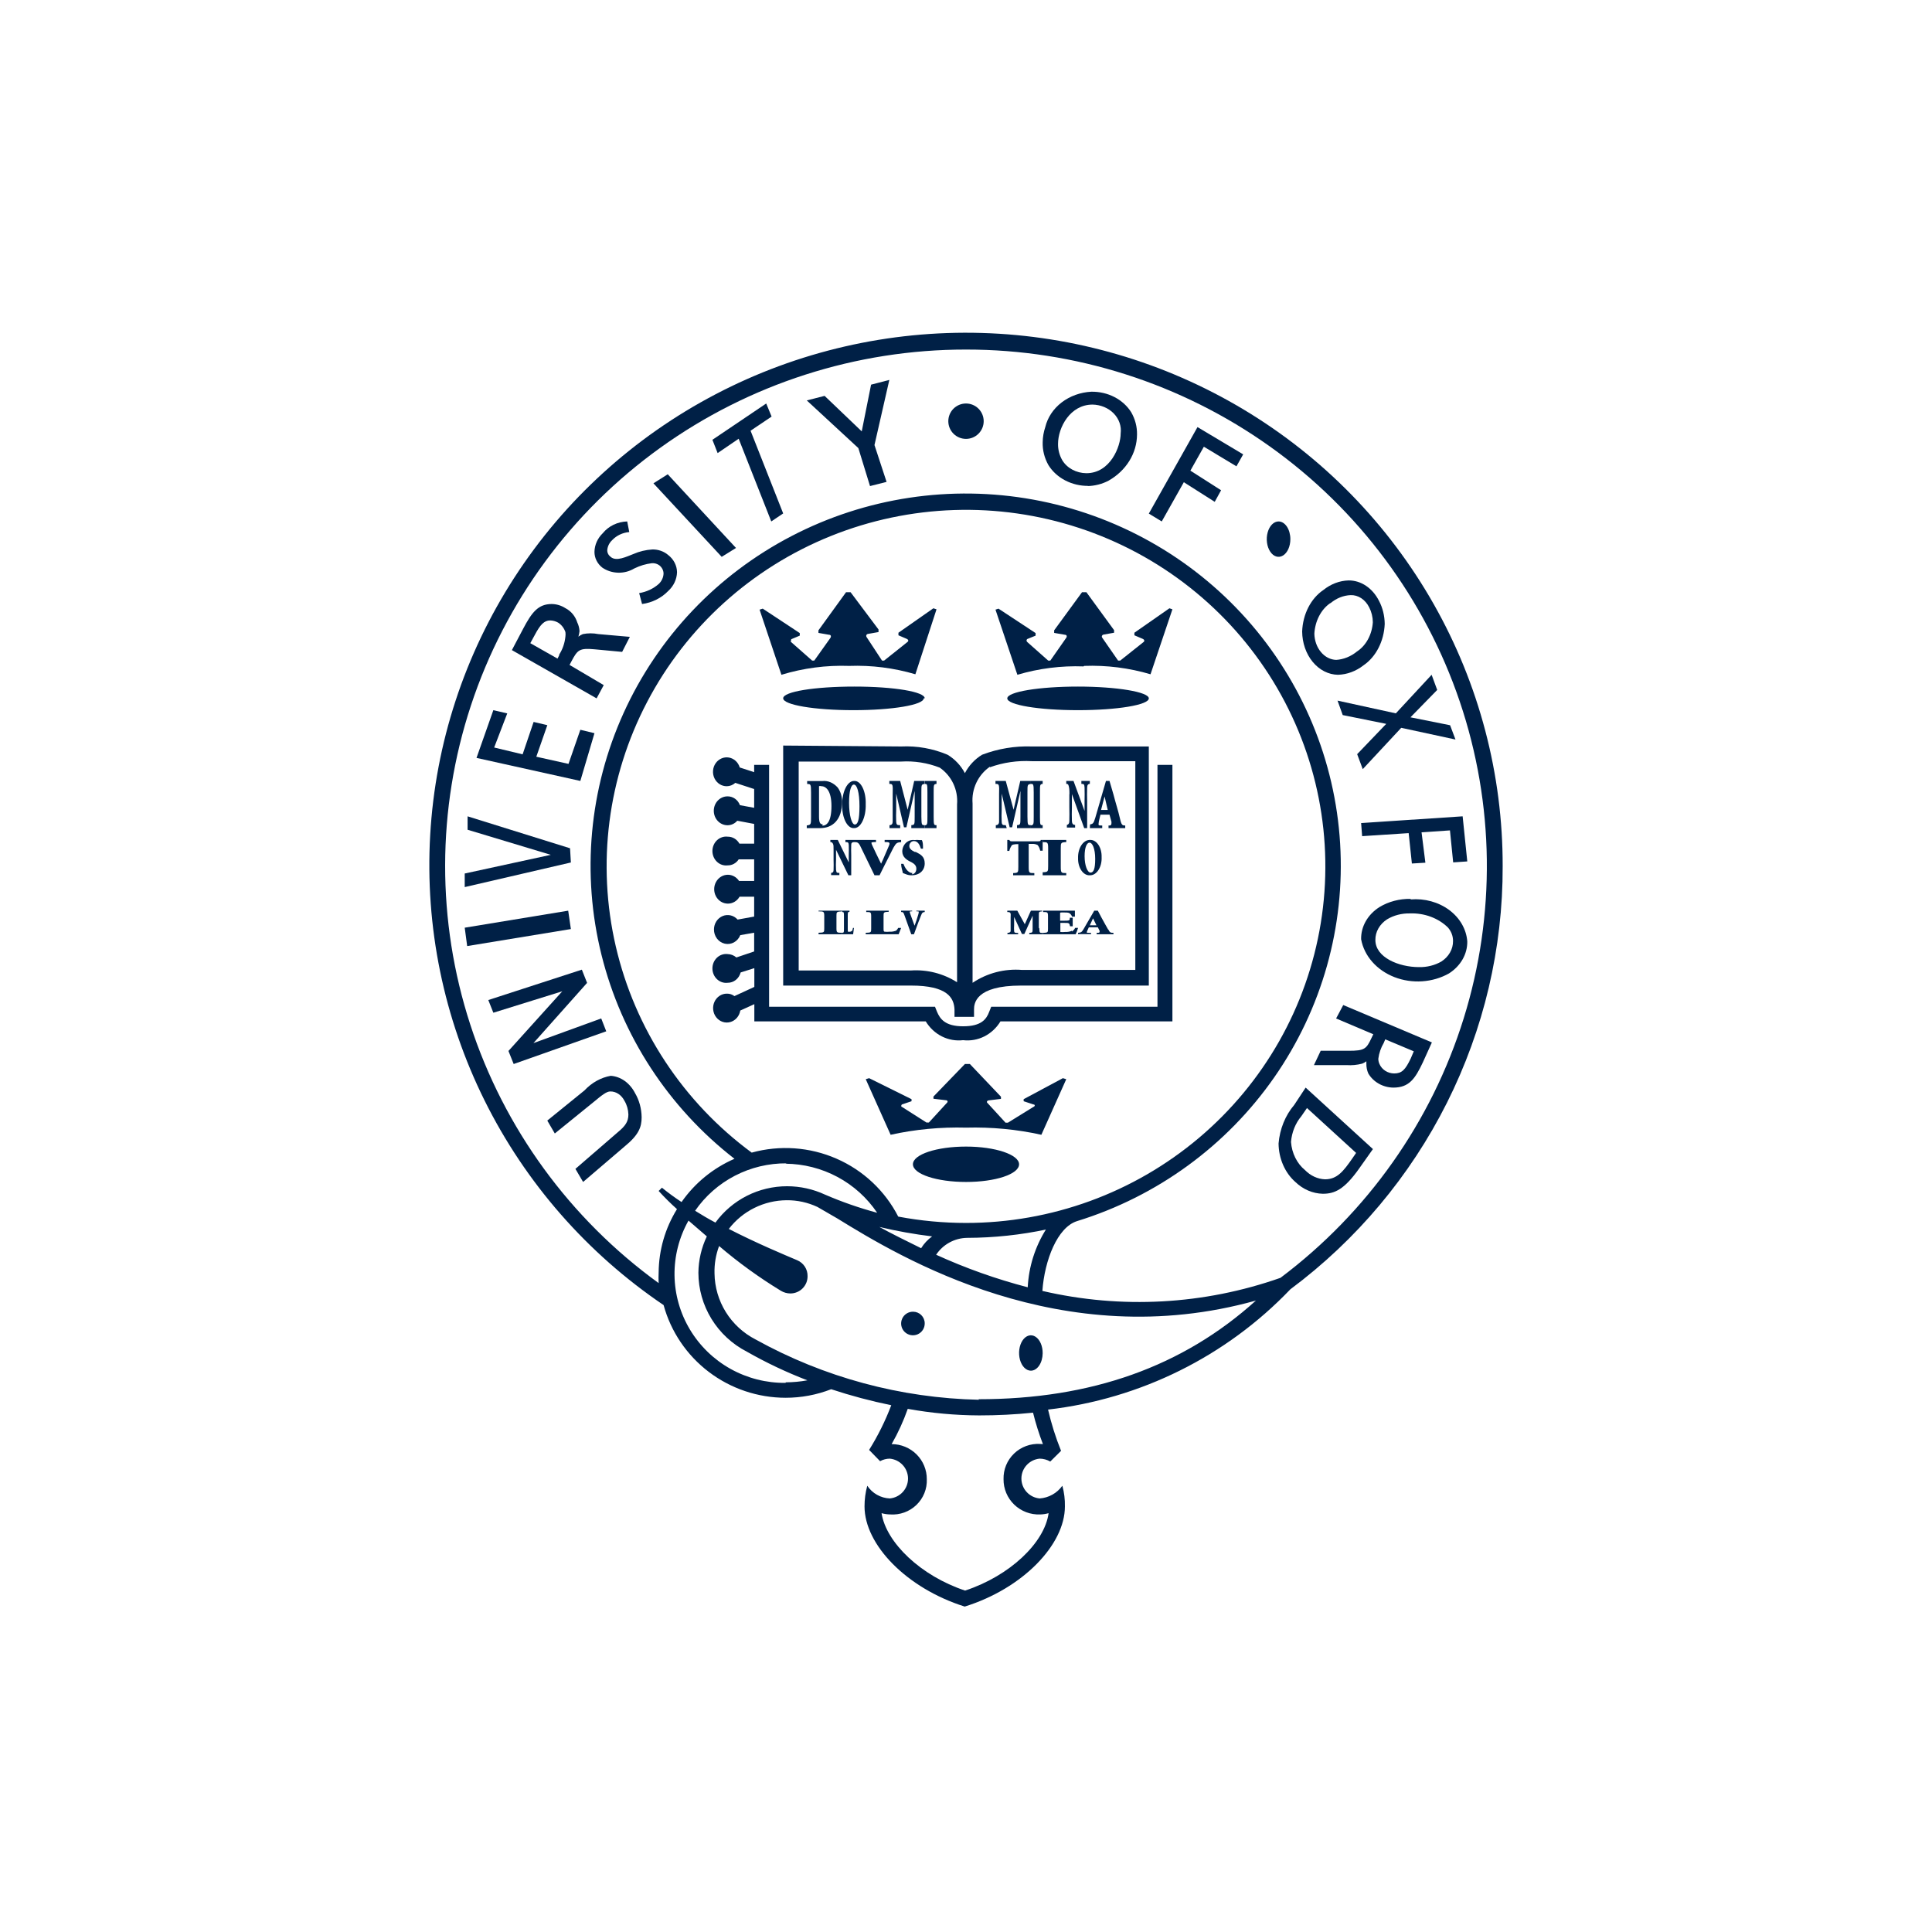 <svg width="180" height="180" viewBox="0 0 180 180" fill="none" xmlns="http://www.w3.org/2000/svg">
<path d="M72.967 69.462V91.823H84.866C88.266 91.823 88.878 92.954 88.929 94.051V94.736H90.748V94.051C90.748 93.502 90.867 91.823 95.134 91.823H107.033V69.547H96.137C94.554 69.49 92.977 69.753 91.496 70.318C90.819 70.732 90.266 71.325 89.898 72.032C89.524 71.323 88.966 70.731 88.283 70.318C86.919 69.741 85.444 69.477 83.965 69.547L72.967 69.462ZM92.227 71.484C93.48 71.034 94.809 70.842 96.137 70.918H105.775V90.367H95.236C93.605 90.231 91.975 90.653 90.612 91.566V74.859C90.558 74.195 90.679 73.529 90.963 72.927C91.246 72.325 91.683 71.81 92.227 71.432V71.484ZM89.167 74.911V91.515C87.885 90.699 86.379 90.315 84.866 90.418H74.412V70.952H83.965C85.187 70.878 86.411 71.071 87.552 71.518C88.098 71.894 88.535 72.41 88.819 73.012C89.102 73.614 89.222 74.281 89.167 74.945V74.911Z" fill="#002046"/>
<path d="M107.839 93.799H92.348L92.166 94.254C91.901 94.97 91.42 95.617 89.73 95.617C88.04 95.617 87.576 94.918 87.295 94.254L87.113 93.799H71.655V71.259H70.263V71.941L68.921 71.504C68.85 71.266 68.719 71.054 68.54 70.89C68.362 70.727 68.144 70.619 67.911 70.578C67.678 70.538 67.439 70.566 67.221 70.661C67.002 70.755 66.812 70.911 66.673 71.113C66.534 71.314 66.45 71.552 66.432 71.8C66.413 72.049 66.46 72.297 66.568 72.519C66.676 72.741 66.84 72.927 67.041 73.056C67.243 73.185 67.475 73.253 67.712 73.251C68.004 73.248 68.285 73.137 68.507 72.937L70.263 73.513V75.261L68.938 75.016C68.847 74.771 68.687 74.561 68.48 74.414C68.272 74.267 68.027 74.191 67.778 74.195C67.439 74.195 67.115 74.337 66.876 74.589C66.636 74.841 66.502 75.183 66.502 75.54C66.502 75.897 66.636 76.239 66.876 76.492C67.115 76.744 67.439 76.886 67.778 76.886C67.949 76.887 68.119 76.85 68.276 76.778C68.433 76.706 68.573 76.599 68.689 76.466L70.263 76.763V78.598H68.888C68.776 78.398 68.616 78.232 68.424 78.119C68.232 78.005 68.015 77.947 67.794 77.951C67.616 77.93 67.435 77.948 67.263 78.006C67.092 78.063 66.934 78.158 66.8 78.284C66.666 78.41 66.558 78.565 66.485 78.738C66.412 78.911 66.374 79.099 66.374 79.288C66.374 79.478 66.412 79.665 66.485 79.838C66.558 80.011 66.666 80.166 66.8 80.292C66.934 80.418 67.092 80.513 67.263 80.571C67.435 80.628 67.616 80.646 67.794 80.625C67.996 80.628 68.195 80.579 68.374 80.481C68.554 80.383 68.707 80.241 68.822 80.066H70.263V82.075H68.855C68.737 81.898 68.582 81.752 68.4 81.652C68.218 81.552 68.016 81.499 67.811 81.499C67.588 81.499 67.37 81.561 67.177 81.678C66.984 81.796 66.824 81.964 66.712 82.167C66.6 82.37 66.54 82.6 66.539 82.835C66.537 83.07 66.594 83.3 66.703 83.505C66.813 83.709 66.971 83.88 67.162 84C67.353 84.12 67.571 84.185 67.794 84.189C68.016 84.193 68.236 84.135 68.431 84.022C68.626 83.909 68.789 83.743 68.904 83.543H70.263V85.395L68.722 85.675C68.548 85.48 68.322 85.344 68.074 85.285C67.826 85.226 67.567 85.247 67.33 85.345C67.093 85.442 66.889 85.613 66.745 85.833C66.6 86.054 66.522 86.315 66.519 86.583C66.514 86.896 66.613 87.2 66.798 87.445C66.983 87.689 67.243 87.857 67.533 87.921C67.823 87.986 68.125 87.941 68.388 87.796C68.65 87.65 68.856 87.413 68.971 87.125L70.263 86.898V88.645L68.606 89.204C68.377 89.007 68.091 88.896 67.794 88.89C67.616 88.868 67.435 88.886 67.263 88.944C67.092 89.001 66.934 89.096 66.8 89.222C66.666 89.349 66.558 89.503 66.485 89.676C66.412 89.849 66.374 90.037 66.374 90.226C66.374 90.416 66.412 90.603 66.485 90.776C66.558 90.949 66.666 91.104 66.8 91.23C66.934 91.356 67.092 91.451 67.263 91.509C67.435 91.566 67.616 91.585 67.794 91.563C68.068 91.566 68.335 91.473 68.554 91.299C68.773 91.125 68.931 90.88 69.004 90.602L70.28 90.2V91.947L68.424 92.804C68.221 92.651 67.977 92.571 67.728 92.576C67.484 92.573 67.245 92.644 67.038 92.78C66.831 92.916 66.666 93.112 66.561 93.344C66.457 93.576 66.417 93.835 66.448 94.09C66.478 94.345 66.577 94.586 66.733 94.783C66.889 94.981 67.096 95.127 67.328 95.204C67.56 95.282 67.809 95.288 68.044 95.221C68.28 95.154 68.492 95.018 68.656 94.828C68.82 94.638 68.93 94.402 68.971 94.149L70.28 93.555V95.162H86.251C86.618 95.767 87.139 96.252 87.754 96.561C88.369 96.87 89.053 96.99 89.73 96.91C90.407 96.99 91.092 96.87 91.707 96.561C92.322 96.252 92.842 95.767 93.21 95.162H109.231V71.259H107.839V93.799Z" fill="#002046"/>
<path d="M86.061 65.058C86.061 65.676 83.131 66.165 79.514 66.165C75.897 66.165 72.967 65.676 72.967 65.058C72.967 64.439 75.897 63.967 79.607 63.967C83.316 63.967 86.154 64.455 86.154 65.058H86.061Z" fill="#002046"/>
<path d="M79.117 62.04C81.202 61.965 83.286 62.229 85.284 62.82L87.253 56.769L86.96 56.673L83.706 58.95V59.189L84.487 59.524C84.649 59.603 84.649 59.731 84.568 59.794L82.371 61.546H82.176L80.744 59.364C80.646 59.221 80.744 59.078 80.858 59.062L81.85 58.887V58.648L79.247 55.176H78.824L76.253 58.727V58.966L77.246 59.141C77.424 59.141 77.457 59.301 77.359 59.444L75.862 61.546H75.667L73.715 59.826C73.633 59.826 73.715 59.635 73.715 59.556L74.512 59.221V58.982L71.062 56.705L70.769 56.8L72.803 62.868C74.845 62.245 76.98 61.965 79.117 62.04V62.04Z" fill="#002046"/>
<path d="M94.945 108.473C94.945 109.394 92.735 110.121 90.007 110.121C87.279 110.121 85.055 109.394 85.055 108.473C85.055 107.551 87.279 106.824 90.007 106.824C92.735 106.824 94.945 107.576 94.945 108.473Z" fill="#002046"/>
<path d="M95.371 102.408V102.599L96.279 102.898C96.447 102.898 96.447 103.074 96.279 103.129L93.905 104.597H93.682L92.013 102.775C91.984 102.756 91.964 102.731 91.954 102.704C91.944 102.676 91.945 102.647 91.956 102.62C91.968 102.593 91.99 102.569 92.02 102.551C92.049 102.532 92.085 102.521 92.124 102.517L93.256 102.381V102.177L90.362 99.132H89.898L86.967 102.164V102.367L88.098 102.503C88.302 102.503 88.34 102.653 88.21 102.762L86.54 104.583H86.317L84.035 103.129C83.943 103.129 83.943 102.966 84.035 102.898L84.926 102.599V102.408L80.975 100.451L80.659 100.546L82.978 105.725C85.255 105.22 87.631 104.995 90.009 105.059C92.381 104.995 94.751 105.22 97.022 105.725L99.341 100.546L99.025 100.451L95.371 102.408Z" fill="#002046"/>
<path d="M107.033 65.066C107.033 65.68 104.067 66.165 100.43 66.165C96.793 66.165 93.846 65.68 93.846 65.066C93.846 64.452 96.812 63.967 100.43 63.967C104.048 63.967 107.033 64.468 107.033 65.066Z" fill="#002046"/>
<path d="M101.005 62.04C103.097 61.964 105.187 62.227 107.191 62.82L109.231 56.769L108.953 56.673L105.689 58.95V59.189L106.472 59.524C106.636 59.603 106.636 59.731 106.57 59.794L104.367 61.546H104.171L102.702 59.428C102.588 59.285 102.702 59.141 102.8 59.126L103.796 58.95V58.711L101.217 55.176H100.809L98.214 58.727V58.966L99.226 59.141C99.389 59.141 99.438 59.301 99.324 59.444L97.855 61.546H97.659L95.701 59.81C95.619 59.731 95.619 59.619 95.701 59.54L96.484 59.221V58.982L93.025 56.705L92.747 56.8L94.787 62.868C96.785 62.275 98.87 62.011 100.956 62.088L101.005 62.04Z" fill="#002046"/>
<path d="M78.461 74.748C78.463 74.491 78.426 74.237 78.355 74C78.283 73.763 78.178 73.548 78.045 73.369C77.64 72.924 77.129 72.709 76.614 72.768H75.201V73.043C75.527 73.043 75.563 73.043 75.563 73.846V76.076C75.563 76.803 75.563 76.853 75.165 76.903V77.154H76.414C77.537 77.154 78.461 76.427 78.461 74.648V74.748ZM76.65 76.803C76.433 76.803 76.306 76.678 76.306 76.076V73.57C76.306 73.394 76.306 73.244 76.306 73.244C76.371 73.222 76.439 73.222 76.505 73.244C76.94 73.244 77.465 73.645 77.465 75.099C77.465 76.552 77.03 76.928 76.614 76.928L76.65 76.803Z" fill="#002046"/>
<path d="M79.554 77.153C79.702 77.163 79.85 77.112 79.988 77.003C80.126 76.894 80.251 76.729 80.355 76.519C80.459 76.309 80.539 76.058 80.591 75.783C80.643 75.507 80.666 75.213 80.657 74.92C80.666 74.638 80.645 74.356 80.595 74.091C80.546 73.826 80.469 73.584 80.37 73.381C80.27 73.178 80.151 73.018 80.019 72.911C79.887 72.804 79.745 72.752 79.602 72.76C79.451 72.749 79.301 72.801 79.16 72.911C79.019 73.021 78.892 73.186 78.785 73.398C78.678 73.61 78.594 73.862 78.538 74.141C78.483 74.419 78.457 74.717 78.462 75.016C78.459 75.3 78.485 75.583 78.538 75.847C78.592 76.111 78.673 76.35 78.775 76.55C78.877 76.75 78.999 76.907 79.133 77.01C79.267 77.114 79.41 77.162 79.554 77.153V77.153ZM79.554 73.096C79.845 73.096 80.075 73.816 80.075 75.112C80.075 76.408 79.918 76.816 79.639 76.816C79.36 76.816 79.105 75.976 79.105 74.8C79.105 73.624 79.311 73.096 79.554 73.096Z" fill="#002046"/>
<path d="M82.857 72.758V73.035C83.169 73.035 83.198 73.035 83.169 74.014V75.371C83.169 75.999 83.169 76.35 83.169 76.551C83.169 76.752 83.08 76.878 82.872 76.878V77.154H83.867V76.878C83.599 76.878 83.525 76.878 83.496 76.551C83.48 76.183 83.48 75.814 83.496 75.446V73.939L84.223 77.079H84.446L85.218 73.688V76.074C85.218 76.827 85.218 76.853 84.906 76.878V77.154H86.154V76.878C85.871 76.878 85.857 76.878 85.842 76.074V73.813C85.842 73.11 85.842 73.085 86.139 73.035V72.758H85.174L84.565 75.446L83.867 72.758H82.857Z" fill="#002046"/>
<path d="M87.252 76.878C87.013 76.878 86.987 76.878 86.987 76.074V73.838C86.987 73.11 86.987 73.06 87.252 73.035V72.758H86.154V73.035C86.381 73.035 86.406 73.035 86.406 73.838V76.074C86.406 76.802 86.406 76.853 86.154 76.903V77.154H87.252V76.878Z" fill="#002046"/>
<path d="M77.892 81.062C77.875 80.738 77.875 80.412 77.892 80.088V79.171L79.043 81.549H79.307V79.676C79.296 79.352 79.296 79.027 79.307 78.702C79.307 78.534 79.399 78.459 79.56 78.459V78.253H78.766V78.459C78.974 78.459 79.054 78.459 79.077 78.702C79.088 79.027 79.088 79.352 79.077 79.676V80.351L78.053 78.253H77.362V78.459C77.407 78.448 77.453 78.456 77.495 78.482C77.538 78.509 77.575 78.552 77.604 78.609C77.662 78.74 77.662 78.815 77.662 79.189V80.107C77.673 80.425 77.673 80.744 77.662 81.062C77.662 81.25 77.57 81.325 77.432 81.325V81.531H78.203V81.325C77.995 81.325 77.915 81.325 77.903 81.081L77.892 81.062Z" fill="#002046"/>
<path d="M81.616 78.458V78.253H79.56V78.458C79.868 78.458 79.986 78.458 80.198 78.923L81.475 81.549H81.947C82.443 80.525 83.223 79.035 83.247 78.96C83.507 78.513 83.578 78.495 83.956 78.458V78.253H82.42V78.458H82.609C82.892 78.458 82.94 78.551 82.798 78.849C82.656 79.147 82.302 80.041 82.089 80.469C81.853 79.985 81.356 78.979 81.238 78.7C81.12 78.42 81.238 78.495 81.404 78.458H81.616Z" fill="#002046"/>
<path d="M85.019 81.339C84.559 81.339 84.275 80.767 84.169 80.481H83.956C83.956 80.824 84.08 81.091 84.116 81.339L84.417 81.454C84.581 81.52 84.755 81.552 84.931 81.549C85.675 81.549 86.154 81.091 86.154 80.442C86.154 79.793 85.764 79.603 85.321 79.374H85.232C84.913 79.221 84.718 79.068 84.718 78.82C84.718 78.699 84.763 78.582 84.843 78.496C84.923 78.41 85.031 78.362 85.144 78.362C85.516 78.362 85.693 78.725 85.799 79.068H85.994C85.994 78.725 85.994 78.477 85.888 78.267H85.658C85.51 78.248 85.362 78.248 85.215 78.267C85.073 78.245 84.93 78.256 84.793 78.299C84.656 78.341 84.529 78.414 84.42 78.513C84.311 78.612 84.223 78.735 84.161 78.874C84.1 79.012 84.066 79.163 84.062 79.316C84.062 79.87 84.505 80.137 84.913 80.328C85.197 80.481 85.374 80.652 85.374 80.939C85.374 81.225 85.197 81.454 84.949 81.454L85.019 81.339Z" fill="#002046"/>
<path d="M76.264 84.911C76.718 84.911 76.794 84.911 76.794 85.337V86.488C76.794 86.863 76.794 86.889 76.264 86.902V87.044H78.462V86.902C77.981 86.902 77.931 86.902 77.931 86.488V85.337C77.931 84.963 77.931 84.937 78.462 84.911V84.846H76.264V84.911Z" fill="#002046"/>
<path d="M79.361 86.705C79.322 86.793 79.23 86.805 79.168 86.805C79.12 86.822 79.071 86.822 79.022 86.805C78.984 86.805 78.984 86.692 78.984 86.516V85.361C78.984 84.997 78.984 84.972 79.145 84.947V84.846H78.477V84.972C78.615 84.972 78.63 84.972 78.63 85.386V86.504C78.63 86.868 78.63 86.893 78.461 86.906V87.044H79.484L79.56 86.454H79.468C79.451 86.58 79.414 86.697 79.361 86.793V86.705Z" fill="#002046"/>
<path d="M83.472 86.705C83.39 86.743 83.294 86.772 83.191 86.789C83.088 86.806 82.98 86.812 82.872 86.805C82.728 86.822 82.579 86.822 82.434 86.805C82.319 86.805 82.319 86.692 82.319 86.516V85.361C82.319 84.997 82.319 84.972 82.803 84.947V84.846H80.705V84.972C81.12 84.972 81.166 84.972 81.166 85.386V86.504C81.166 86.868 81.166 86.893 80.659 86.906V87.044H83.725L83.956 86.454H83.679C83.623 86.577 83.521 86.692 83.379 86.793L83.472 86.705Z" fill="#002046"/>
<path d="M85.374 84.909H85.469C85.61 84.909 85.634 84.909 85.563 85.171C85.492 85.433 85.315 85.97 85.209 86.245C85.09 85.92 84.842 85.258 84.783 85.071C84.724 84.884 84.783 84.934 84.866 84.909H84.984V84.846H83.956V84.971C84.11 84.971 84.169 84.971 84.275 85.296L84.901 87.044H85.15C85.386 86.37 85.776 85.358 85.799 85.321C85.918 85.008 85.965 84.996 86.154 84.971V84.846H85.374V84.909Z" fill="#002046"/>
<path d="M93.704 76.878C93.431 76.878 93.34 76.878 93.324 76.551C93.305 76.183 93.305 75.814 93.324 75.446V73.939L94.069 77.079H94.297L95.072 73.688V76.074C95.072 76.827 95.072 76.853 94.752 76.878V77.154H96.044V76.878C95.74 76.878 95.74 76.878 95.725 76.074V73.813C95.725 73.11 95.725 73.085 96.044 73.035V72.758H95.056L94.433 75.446L93.704 72.758H92.747V73.035C93.081 73.035 93.112 73.035 93.081 74.014V75.371C93.081 75.999 93.081 76.35 93.081 76.551C93.081 76.752 92.975 76.878 92.778 76.878V77.154H93.795L93.704 76.878Z" fill="#002046"/>
<path d="M97.143 76.878C96.915 76.878 96.89 76.878 96.89 76.074V73.838C96.89 73.11 96.89 73.06 97.143 73.035V72.758H96.044V73.035C96.271 73.035 96.309 73.035 96.309 73.838V76.074C96.309 76.802 96.309 76.853 96.044 76.903V77.154H97.143V76.878Z" fill="#002046"/>
<path d="M99.627 73.982V75.206C99.638 75.638 99.638 76.072 99.627 76.504C99.627 76.729 99.535 76.829 99.398 76.854V77.104H100.165V76.854C99.959 76.854 99.879 76.729 99.867 76.504C99.853 76.072 99.853 75.638 99.867 75.206V73.982L101.012 77.154H101.287V74.656C101.275 74.232 101.275 73.807 101.287 73.383C101.287 73.133 101.378 73.033 101.538 73.033V72.758H100.749V73.033C100.955 73.033 101.035 73.033 101.046 73.383C101.057 73.807 101.057 74.232 101.046 74.656V75.555L100.016 72.758H99.341V73.033C99.455 73.033 99.524 73.033 99.57 73.233C99.615 73.433 99.638 73.507 99.638 74.007L99.627 73.982Z" fill="#002046"/>
<path d="M101.538 77.154H102.692V76.908H102.546C102.326 76.908 102.326 76.908 102.381 76.515L102.527 75.901H103.37L103.553 76.564C103.553 76.81 103.553 76.859 103.425 76.908H103.278V77.154H104.835V76.908C104.579 76.908 104.487 76.908 104.341 76.245C104.194 75.582 103.938 74.796 103.736 74.011L103.37 72.758H103.04L102.051 76.172C101.886 76.736 101.813 76.761 101.557 76.81L101.538 77.154ZM102.912 74.207L103.205 75.46H102.582L102.912 74.207Z" fill="#002046"/>
<path d="M96.135 78.625C96.326 78.608 96.518 78.647 96.681 78.737C96.799 78.894 96.878 79.072 96.912 79.259H97.143C97.143 78.886 97.143 78.476 97.143 78.253H96.954C96.954 78.346 96.954 78.383 96.702 78.383H94.308C94.161 78.383 94.098 78.383 94.035 78.253H93.846C93.846 78.513 93.846 78.849 93.846 79.277H94.035C94.072 79.106 94.143 78.942 94.245 78.793C94.245 78.7 94.497 78.644 94.875 78.644V80.749C94.875 81.289 94.875 81.326 94.392 81.345V81.549H96.366V81.345C95.883 81.345 95.841 81.345 95.841 80.749V78.625H96.135Z" fill="#002046"/>
<path d="M97.143 81.342V81.549H99.34V81.342C98.88 81.342 98.829 81.342 98.829 80.739V79.063C98.829 78.516 98.829 78.479 99.34 78.46V78.253H97.143V78.46C97.603 78.46 97.654 78.46 97.654 79.063V80.664C97.654 81.21 97.654 81.248 97.143 81.267V81.342Z" fill="#002046"/>
<path d="M102.635 79.856C102.641 79.646 102.619 79.436 102.568 79.24C102.518 79.043 102.44 78.864 102.341 78.714C102.241 78.563 102.122 78.445 101.99 78.366C101.858 78.287 101.717 78.249 101.574 78.254C101.423 78.246 101.272 78.285 101.131 78.367C100.991 78.45 100.863 78.575 100.757 78.733C100.65 78.892 100.567 79.082 100.513 79.291C100.458 79.499 100.434 79.722 100.441 79.946C100.435 80.16 100.46 80.373 100.514 80.572C100.567 80.771 100.648 80.952 100.751 81.102C100.854 81.253 100.977 81.37 101.113 81.447C101.248 81.523 101.393 81.558 101.538 81.548C101.687 81.553 101.835 81.513 101.973 81.429C102.111 81.345 102.236 81.219 102.339 81.06C102.443 80.9 102.522 80.711 102.573 80.504C102.624 80.296 102.645 80.076 102.635 79.856V79.856ZM101.05 79.766C101.05 78.938 101.257 78.506 101.513 78.506C101.769 78.506 102.037 79.046 102.037 80.018C102.037 80.99 101.879 81.296 101.599 81.296C101.318 81.296 101.05 80.648 101.05 79.766Z" fill="#002046"/>
<path d="M96.786 86.438V85.301C96.786 84.947 96.786 84.935 97.098 84.909V84.846H96.044L95.479 86.109L94.781 84.846H93.846V84.972C94.158 84.972 94.188 85.036 94.158 85.465V86.147C94.158 86.463 94.158 86.64 94.158 86.741C94.158 86.842 94.054 86.905 93.861 86.918V87.044H94.856V86.918C94.588 86.918 94.499 86.918 94.484 86.741C94.469 86.556 94.469 86.37 94.484 86.185V85.427L95.212 87.019H95.435L96.207 85.314V86.501C96.207 86.88 96.207 86.892 95.895 86.918V87.044H97.143V86.918C96.861 86.918 96.846 86.918 96.831 86.501L96.786 86.438Z" fill="#002046"/>
<path d="M99.875 86.716C99.785 86.758 99.68 86.79 99.568 86.809C99.456 86.829 99.337 86.836 99.22 86.829C99.078 86.845 98.933 86.845 98.791 86.829C98.791 86.829 98.791 86.716 98.791 86.539V85.983H99.085C99.626 85.983 99.626 85.983 99.694 86.299H99.942V85.503H99.672C99.672 85.768 99.672 85.781 99.062 85.781H98.768V85.124C98.768 85.01 98.768 85.01 99.017 85.01C99.333 85.01 99.536 85.01 99.649 85.086C99.77 85.179 99.847 85.288 99.875 85.402H100.146C100.146 85.149 100.146 84.897 100.146 84.846H97.188V84.972C97.594 84.972 97.639 84.972 97.639 85.389V86.513C97.639 86.88 97.639 86.892 97.143 86.918V87.044H100.213C100.313 86.849 100.389 86.651 100.439 86.45H100.168C100.113 86.574 100.013 86.69 99.875 86.791V86.716Z" fill="#002046"/>
<path d="M103.252 86.619C103.047 86.27 102.842 85.883 102.619 85.483L102.283 84.846H101.948L100.942 86.582C100.775 86.869 100.7 86.882 100.439 86.907V87.031H101.65V86.907H101.464C101.222 86.907 101.222 86.907 101.296 86.719L101.445 86.395H102.283L102.451 86.732C102.451 86.857 102.451 86.894 102.321 86.907H102.172V87.044H103.736V86.907C103.494 86.907 103.401 86.907 103.252 86.582V86.619ZM101.538 86.207L101.836 85.558L102.153 86.207H101.538Z" fill="#002046"/>
<path d="M85.07 122.209C84.852 122.206 84.637 122.268 84.454 122.388C84.271 122.507 84.128 122.679 84.043 122.88C83.958 123.081 83.934 123.304 83.976 123.518C84.018 123.733 84.123 123.93 84.278 124.085C84.433 124.239 84.63 124.344 84.844 124.386C85.059 124.428 85.281 124.405 85.483 124.32C85.684 124.235 85.856 124.092 85.975 123.909C86.095 123.726 86.157 123.511 86.154 123.292C86.154 123.005 86.04 122.729 85.836 122.526C85.633 122.323 85.358 122.209 85.07 122.209V122.209Z" fill="#002046"/>
<path d="M97.143 126.078C97.139 126.511 97.021 126.925 96.816 127.229C96.61 127.533 96.333 127.703 96.044 127.703C95.826 127.703 95.613 127.606 95.432 127.424C95.251 127.242 95.11 126.983 95.027 126.68C94.945 126.378 94.924 126.045 94.967 125.725C95.011 125.404 95.117 125.111 95.272 124.881C95.428 124.652 95.625 124.496 95.839 124.435C96.053 124.375 96.275 124.41 96.475 124.539C96.676 124.667 96.846 124.882 96.965 125.156C97.084 125.43 97.146 125.751 97.143 126.078V126.078Z" fill="#002046"/>
<path d="M91.648 39.242C91.648 39.679 91.475 40.098 91.165 40.407C90.856 40.717 90.437 40.89 90 40.89C89.563 40.89 89.144 40.717 88.834 40.407C88.525 40.098 88.352 39.679 88.352 39.242C88.352 38.805 88.525 38.385 88.834 38.076C89.144 37.767 89.563 37.593 90 37.593C90.437 37.593 90.856 37.767 91.165 38.076C91.475 38.385 91.648 38.805 91.648 39.242Z" fill="#002046"/>
<path d="M120.22 50.231C120.22 50.557 120.155 50.876 120.035 51.147C119.914 51.418 119.742 51.629 119.541 51.754C119.341 51.878 119.12 51.911 118.906 51.847C118.693 51.784 118.498 51.627 118.344 51.396C118.19 51.166 118.085 50.872 118.043 50.552C118.001 50.233 118.022 49.901 118.106 49.6C118.189 49.299 118.33 49.041 118.51 48.86C118.691 48.679 118.904 48.582 119.121 48.582C119.412 48.582 119.692 48.756 119.898 49.065C120.104 49.374 120.22 49.794 120.22 50.231V50.231Z" fill="#002046"/>
<path d="M59.78 104.092C59.769 103.289 59.557 102.509 59.171 101.852C58.93 101.382 58.598 100.99 58.203 100.707C57.807 100.425 57.36 100.262 56.901 100.231C55.989 100.389 55.136 100.864 54.448 101.597L50.989 104.402L51.69 105.604L55.331 102.653C56.093 102.016 56.52 101.688 56.855 101.688C57.12 101.683 57.382 101.761 57.615 101.914C57.847 102.068 58.042 102.291 58.18 102.562C58.405 102.935 58.532 103.378 58.546 103.837C58.546 104.493 58.257 104.912 57.571 105.476L53.61 108.901L54.326 110.121L58.18 106.824C59.521 105.731 59.78 105.003 59.78 104.092Z" fill="#002046"/>
<path d="M56.014 94.886L49.699 97.184L54.697 91.573L54.21 90.341L45.494 93.171L45.964 94.353L52.387 92.355L47.371 97.916L47.858 99.132L56.483 96.085L56.014 94.886Z" fill="#002046"/>
<path d="M43.297 86.431L52.938 84.846L53.187 86.558L43.526 88.143L43.297 86.431Z" fill="#002046"/>
<path d="M53.11 79.032L43.564 76.055V77.305L51.316 79.642L43.297 81.383V82.648L53.187 80.356L53.11 79.032Z" fill="#002046"/>
<path d="M56.249 63.831L53.064 61.951L53.257 61.583C53.817 60.532 53.992 60.366 55.409 60.495L57.964 60.735L58.681 59.334L55.741 59.076C55.267 58.983 54.781 58.983 54.306 59.076C54.157 59.135 54.016 59.216 53.887 59.316C53.94 59.148 53.975 58.975 53.992 58.8C53.976 58.517 53.905 58.241 53.782 57.989C53.691 57.701 53.547 57.436 53.358 57.208C53.169 56.98 52.938 56.794 52.679 56.662C52.294 56.414 51.853 56.28 51.402 56.275C50.142 56.275 49.547 57.049 48.742 58.578L47.692 60.569L55.584 65.066L56.249 63.831ZM52.119 61.011L51.944 61.361L49.407 59.924L49.809 59.187C50.334 58.191 50.702 57.804 51.262 57.804C51.519 57.811 51.77 57.88 51.997 58.007C52.315 58.209 52.557 58.522 52.679 58.892C52.697 59.026 52.697 59.163 52.679 59.297C52.62 59.912 52.416 60.502 52.084 61.011H52.119Z" fill="#002046"/>
<path d="M62.212 44.187L68.571 51.053L67.238 51.879L60.879 45.03L62.212 44.187Z" fill="#002046"/>
<path d="M68.82 40.876L71.858 48.582L72.967 47.835L69.928 40.129L71.888 38.812L71.387 37.593L66.374 40.975L66.86 42.213L68.82 40.876Z" fill="#002046"/>
<path d="M81.057 45.286L82.6 44.897L81.473 41.464L82.857 35.396L81.156 35.838L80.286 40.19L76.826 36.882L75.165 37.306L79.97 41.747L81.057 45.286Z" fill="#002046"/>
<path d="M110.295 44.927L113.173 46.755L113.766 45.676L110.905 43.849L112.161 41.619L115.196 43.447L115.824 42.332L111.568 39.791L107.033 47.851L108.237 48.582L110.295 44.927Z" fill="#002046"/>
<path d="M124.615 65.275L125.099 66.622L129.151 67.44L126.444 70.264L126.964 71.659L130.549 67.809L135.604 68.9L135.102 67.569L131.409 66.831L133.901 64.28L133.381 62.868L130.047 66.462L124.615 65.275Z" fill="#002046"/>
<path d="M126.907 77.903L131.242 77.62L131.542 80.451L132.8 80.376L132.443 77.545L135.089 77.366L135.389 80.346L136.703 80.257L136.271 76.055L126.813 76.681L126.907 77.903Z" fill="#002046"/>
<path d="M131.431 83.748C130.39 83.727 129.369 83.995 128.515 84.514C127.976 84.858 127.539 85.31 127.243 85.832C126.947 86.354 126.8 86.93 126.814 87.513C126.954 88.279 127.311 89.003 127.854 89.618C128.396 90.233 129.106 90.721 129.919 91.037C130.732 91.352 131.623 91.486 132.511 91.425C133.398 91.365 134.255 91.112 135.002 90.69C135.537 90.347 135.971 89.897 136.267 89.379C136.563 88.86 136.712 88.287 136.703 87.708C136.661 87.147 136.49 86.598 136.2 86.095C135.91 85.592 135.507 85.145 135.016 84.781C134.524 84.416 133.954 84.141 133.338 83.972C132.722 83.803 132.074 83.744 131.431 83.797V83.748ZM134.291 89.582C133.671 89.939 132.94 90.121 132.198 90.103C130.328 90.103 128.141 89.207 128.141 87.578C128.135 87.205 128.23 86.837 128.419 86.503C128.607 86.169 128.884 85.878 129.225 85.655C129.85 85.278 130.597 85.084 131.356 85.101C132.024 85.076 132.689 85.182 133.303 85.411C133.918 85.639 134.466 85.984 134.908 86.421C135.217 86.783 135.381 87.224 135.375 87.675C135.38 88.045 135.284 88.411 135.095 88.742C134.907 89.073 134.631 89.361 134.291 89.582V89.582Z" fill="#002046"/>
<path d="M124.655 62.868C125.506 62.844 126.334 62.536 127.047 61.978C127.616 61.588 128.094 61.031 128.437 60.359C128.78 59.688 128.978 58.922 129.011 58.134C129.004 57.371 128.82 56.625 128.479 55.981C128.184 55.396 127.767 54.913 127.27 54.579C126.773 54.245 126.213 54.072 125.645 54.077C124.808 54.1 123.994 54.409 123.297 54.967C122.723 55.355 122.24 55.914 121.893 56.589C121.547 57.265 121.35 58.035 121.319 58.828C121.326 59.894 121.68 60.913 122.303 61.669C122.927 62.424 123.771 62.854 124.655 62.868V62.868ZM123.961 56.195C124.514 55.733 125.165 55.473 125.837 55.447C126.182 55.435 126.525 55.534 126.828 55.734C127.132 55.935 127.386 56.229 127.564 56.586C127.781 57.002 127.899 57.483 127.904 57.974C127.866 58.541 127.711 59.087 127.453 59.562C127.195 60.038 126.842 60.428 126.427 60.697C125.853 61.165 125.185 61.436 124.493 61.48C123.959 61.467 123.449 61.206 123.07 60.752C122.69 60.298 122.471 59.686 122.455 59.042C122.488 58.458 122.64 57.892 122.898 57.395C123.155 56.899 123.51 56.486 123.932 56.195H123.961Z" fill="#002046"/>
<path d="M101.307 45.286C102 45.272 102.678 45.1 103.276 44.786C104.086 44.328 104.754 43.694 105.218 42.943C105.682 42.193 105.928 41.349 105.933 40.491C105.949 39.768 105.763 39.053 105.394 38.41C105.025 37.82 104.485 37.33 103.831 36.993C103.177 36.656 102.433 36.484 101.678 36.495C100.659 36.548 99.687 36.899 98.911 37.494C98.136 38.09 97.6 38.897 97.386 39.791C97.234 40.245 97.152 40.716 97.145 41.19C97.121 41.935 97.306 42.674 97.683 43.338C98.052 43.93 98.591 44.422 99.245 44.761C99.899 45.101 100.643 45.277 101.399 45.269L101.307 45.286ZM101.79 37.694C102.165 37.701 102.535 37.778 102.876 37.921C103.216 38.063 103.519 38.268 103.766 38.522C104.013 38.776 104.197 39.074 104.308 39.396C104.419 39.718 104.453 40.056 104.409 40.391C104.409 41.606 103.443 44.087 101.214 44.087C100.752 44.083 100.3 43.968 99.904 43.754C99.509 43.541 99.185 43.236 98.966 42.872C98.7 42.403 98.566 41.883 98.575 41.356C98.575 39.825 99.709 37.694 101.79 37.694V37.694Z" fill="#002046"/>
<path d="M55.385 68.31L54.069 67.992L52.966 71.169L49.967 70.502L50.993 67.563L49.716 67.261L48.691 70.28L46.04 69.644L47.259 66.467L45.963 66.165L44.395 70.613L54.069 72.758L55.385 68.31Z" fill="#002046"/>
<path d="M59.135 52.944C59.631 52.702 60.169 52.542 60.725 52.473C60.983 52.452 61.24 52.526 61.44 52.679C61.559 52.774 61.654 52.892 61.72 53.024C61.786 53.156 61.821 53.3 61.821 53.445C61.804 53.804 61.646 54.145 61.376 54.403C60.871 54.849 60.236 55.147 59.549 55.258L59.819 56.275C60.757 56.149 61.618 55.721 62.25 55.066C62.761 54.603 63.057 53.975 63.077 53.313C63.073 53.005 62.997 52.703 62.854 52.425C62.711 52.148 62.505 51.903 62.25 51.706C61.852 51.367 61.329 51.183 60.788 51.191C60.171 51.227 59.567 51.372 59.008 51.618C58.42 51.839 57.419 52.355 56.894 51.883C56.794 51.809 56.713 51.715 56.658 51.608C56.603 51.501 56.575 51.383 56.577 51.264C56.602 50.909 56.766 50.574 57.037 50.321C57.444 49.892 58.013 49.623 58.627 49.57L58.436 48.582C57.993 48.595 57.559 48.699 57.166 48.888C56.772 49.077 56.43 49.345 56.163 49.673C55.677 50.141 55.398 50.762 55.385 51.412C55.383 51.692 55.447 51.969 55.574 52.224C55.7 52.478 55.885 52.704 56.116 52.885C56.541 53.176 57.051 53.34 57.579 53.356C58.107 53.372 58.627 53.239 59.072 52.974L59.135 52.944Z" fill="#002046"/>
<path d="M124.482 94.888L127.948 96.359L127.768 96.731C127.301 97.729 127.122 97.898 125.668 97.898H123.046L122.417 99.233H125.452C125.941 99.268 126.434 99.222 126.906 99.098C127.049 99.044 127.182 98.97 127.301 98.878C127.294 98.951 127.294 99.025 127.301 99.098C127.295 99.411 127.356 99.721 127.481 100.011C127.712 100.405 128.05 100.735 128.46 100.966C128.87 101.198 129.337 101.323 129.815 101.33C131.288 101.33 131.844 100.501 132.563 98.98L133.406 97.12L125.147 93.637L124.482 94.888ZM128.918 97.171L129.061 96.833L131.719 97.948L131.431 98.625C130.929 99.673 130.605 100.011 129.887 100.011C129.593 100.008 129.306 99.922 129.063 99.766C128.821 99.609 128.632 99.389 128.522 99.132C128.451 98.977 128.414 98.81 128.415 98.642C128.48 98.125 128.651 97.626 128.918 97.171V97.171Z" fill="#002046"/>
<path d="M120.578 102.945C119.749 103.917 119.235 105.183 119.121 106.535C119.128 107.23 119.272 107.914 119.544 108.536C119.815 109.158 120.206 109.701 120.688 110.125C121.405 110.813 122.306 111.199 123.242 111.22C124.355 111.22 125.248 110.825 126.642 108.85L127.912 107.056L121.644 101.33L120.578 102.945ZM126.345 107.415L126 107.917C125.154 109.138 124.574 109.874 123.446 109.874C122.755 109.846 122.095 109.541 121.581 109.012C121.211 108.709 120.903 108.318 120.679 107.866C120.454 107.413 120.318 106.91 120.28 106.391C120.354 105.495 120.691 104.653 121.236 104.004L121.769 103.232L126.345 107.415Z" fill="#002046"/>
<path d="M61.826 121.592C62.503 124.069 63.983 126.256 66.037 127.817C68.09 129.377 70.604 130.224 73.191 130.227C74.645 130.228 76.087 129.958 77.44 129.431C79.275 130.037 81.144 130.534 83.037 130.921C82.488 132.373 81.796 133.768 80.973 135.086V135.086L81.996 136.136C82.272 135.981 82.584 135.9 82.901 135.899C83.366 135.943 83.797 136.158 84.111 136.501C84.425 136.843 84.599 137.29 84.599 137.753C84.599 138.216 84.425 138.663 84.111 139.006C83.797 139.349 83.366 139.563 82.901 139.607C82.481 139.589 82.072 139.472 81.707 139.266C81.342 139.06 81.032 138.771 80.802 138.422C80.63 139.051 80.544 139.7 80.546 140.352C80.546 143.908 84.454 147.971 89.88 149.681C95.307 147.988 99.215 143.908 99.215 140.352C99.229 139.701 99.149 139.051 98.976 138.422C98.734 138.763 98.418 139.046 98.052 139.251C97.686 139.456 97.279 139.578 96.86 139.607C96.395 139.563 95.964 139.349 95.65 139.006C95.335 138.663 95.162 138.216 95.162 137.753C95.162 137.29 95.335 136.843 95.65 136.501C95.964 136.158 96.395 135.943 96.86 135.899C97.208 135.901 97.55 135.994 97.85 136.17L98.856 135.171C98.352 133.923 97.947 132.638 97.645 131.328C106.261 130.331 114.252 126.364 120.222 120.119V120.119C126.383 115.53 131.38 109.577 134.813 102.734C138.247 95.891 140.023 88.347 140 80.703C140.016 72.148 137.803 63.735 133.574 56.28C129.346 48.825 123.247 42.581 115.868 38.155C108.49 33.73 100.083 31.272 91.465 31.021C82.847 30.771 74.31 32.735 66.683 36.725C59.056 40.714 52.598 46.592 47.937 53.789C43.276 60.986 40.569 69.256 40.08 77.796C39.592 86.337 41.337 94.858 45.147 102.532C48.958 110.206 54.703 116.772 61.826 121.592V121.592ZM73.191 128.839C71.396 128.858 69.628 128.408 68.063 127.536C66.498 126.663 65.193 125.397 64.276 123.865C63.36 122.334 62.866 120.59 62.843 118.81C62.821 117.029 63.27 115.273 64.147 113.719L65.853 115.192C65.348 116.251 65.08 117.407 65.068 118.578C65.07 120.095 65.492 121.581 66.286 122.877C67.08 124.172 68.217 125.227 69.573 125.927C71.385 126.959 73.273 127.853 75.222 128.602C74.557 128.723 73.883 128.786 73.208 128.788L73.191 128.839ZM90 113.939C87.881 113.938 85.767 113.74 83.686 113.347C82.454 110.942 80.421 109.035 77.932 107.949C75.444 106.862 72.653 106.664 70.034 107.387C63.646 102.679 59.157 95.867 57.372 88.173C55.586 80.48 56.621 72.406 60.291 65.401C63.96 58.395 70.025 52.915 77.397 49.944C84.769 46.972 92.967 46.702 100.522 49.184C108.076 51.665 114.492 56.735 118.621 63.484C122.75 70.233 124.321 78.221 123.052 86.015C121.784 93.81 117.759 100.901 111.699 106.018C105.639 111.135 97.94 113.943 89.983 113.939H90ZM97.457 114.532C96.436 116.159 95.848 118.018 95.751 119.933C92.823 119.17 89.968 118.156 87.218 116.902C87.533 116.426 87.96 116.034 88.463 115.759C88.966 115.485 89.528 115.337 90.102 115.328C92.609 115.322 95.109 115.055 97.56 114.532H97.457ZM86.843 115.192C86.433 115.49 86.085 115.864 85.819 116.293C84.573 115.683 82.969 114.887 81.928 114.312C83.548 114.698 85.189 114.992 86.843 115.192V115.192ZM73.191 108.42C74.881 108.435 76.542 108.859 78.029 109.655C79.516 110.452 80.784 111.597 81.723 112.991C80.063 112.545 78.438 111.979 76.86 111.298V111.298C75.754 110.785 74.548 110.519 73.328 110.519C72.025 110.519 70.74 110.826 69.58 111.414C68.42 112.003 67.418 112.857 66.655 113.905C66.007 113.567 65.392 113.194 64.761 112.805C65.709 111.431 66.983 110.309 68.471 109.539C69.959 108.768 71.615 108.372 73.293 108.386L73.191 108.42ZM96.911 134.528C96.465 134.502 96.018 134.568 95.599 134.723C95.18 134.877 94.797 135.116 94.477 135.425C94.156 135.734 93.903 136.106 93.734 136.517C93.566 136.928 93.486 137.369 93.498 137.812C93.493 138.254 93.579 138.692 93.75 139.099C93.921 139.507 94.174 139.875 94.493 140.183C94.812 140.49 95.192 140.729 95.607 140.887C96.023 141.044 96.467 141.116 96.911 141.097C97.177 141.092 97.441 141.052 97.696 140.979C97.321 143.738 94.078 146.82 89.915 148.191C85.785 146.82 82.56 143.721 82.133 140.979C82.394 141.052 82.664 141.092 82.935 141.097C83.383 141.128 83.832 141.066 84.253 140.913C84.675 140.761 85.059 140.521 85.381 140.211C85.703 139.901 85.956 139.528 86.123 139.114C86.289 138.701 86.366 138.257 86.348 137.812C86.35 137.384 86.267 136.96 86.103 136.563C85.94 136.167 85.699 135.806 85.394 135.503C85.09 135.199 84.728 134.958 84.329 134.794C83.931 134.629 83.503 134.545 83.072 134.545C83.671 133.497 84.173 132.398 84.573 131.26C86.769 131.656 88.996 131.86 91.228 131.87C92.904 131.872 94.579 131.787 96.246 131.616C96.492 132.61 96.8 133.588 97.167 134.545L96.911 134.528ZM91.212 130.413C83.913 130.257 76.764 128.327 70.392 124.792C69.254 124.207 68.297 123.326 67.624 122.244C66.951 121.161 66.587 119.918 66.57 118.646C66.545 117.775 66.69 116.907 66.996 116.089C68.798 117.628 70.721 119.021 72.747 120.255C73.014 120.419 73.321 120.506 73.635 120.509C73.847 120.509 74.057 120.467 74.252 120.386C74.448 120.305 74.626 120.186 74.775 120.036C74.924 119.887 75.042 119.709 75.122 119.514C75.201 119.319 75.241 119.111 75.239 118.9C75.246 118.584 75.158 118.272 74.984 118.006C74.811 117.74 74.56 117.533 74.266 117.41C73.072 116.902 70.58 115.869 67.901 114.498C68.533 113.672 69.348 113.001 70.283 112.538C71.218 112.074 72.248 111.829 73.293 111.823C74.284 111.814 75.264 112.029 76.16 112.449L78.003 113.516C83.856 117.122 98.874 126.248 117.013 121.169C110.188 127.332 101.655 130.363 91.16 130.363L91.212 130.413ZM90 32.567C100.163 32.561 110.071 35.723 118.325 41.606C126.579 47.489 132.762 55.796 136 65.354C139.238 74.912 139.368 85.238 136.371 94.873C133.375 104.509 127.403 112.967 119.3 119.052C112.176 121.561 104.475 121.984 97.116 120.272C97.321 117.41 98.515 114.346 100.341 113.77C107.805 111.469 114.276 106.752 118.72 100.372C123.164 93.993 125.325 86.32 124.856 78.579C124.388 70.838 121.318 63.477 116.137 57.671C110.956 51.864 103.963 47.949 96.276 46.55C88.588 45.151 80.65 46.349 73.729 49.953C66.808 53.556 61.305 59.358 58.098 66.43C54.892 73.502 54.167 81.437 56.04 88.965C57.913 96.494 62.275 103.183 68.43 107.962C66.441 108.825 64.733 110.221 63.498 111.992C62.867 111.578 62.257 111.131 61.672 110.655L61.365 110.959C61.904 111.552 62.474 112.117 63.072 112.652C61.973 114.426 61.383 116.463 61.365 118.545C61.348 118.877 61.348 119.211 61.365 119.543C53.101 113.555 46.958 105.125 43.816 95.462C40.673 85.799 40.692 75.397 43.87 65.745C47.047 56.093 53.221 47.686 61.507 41.726C69.793 35.767 79.766 32.561 90 32.567V32.567Z" fill="#002046"/>
</svg>
